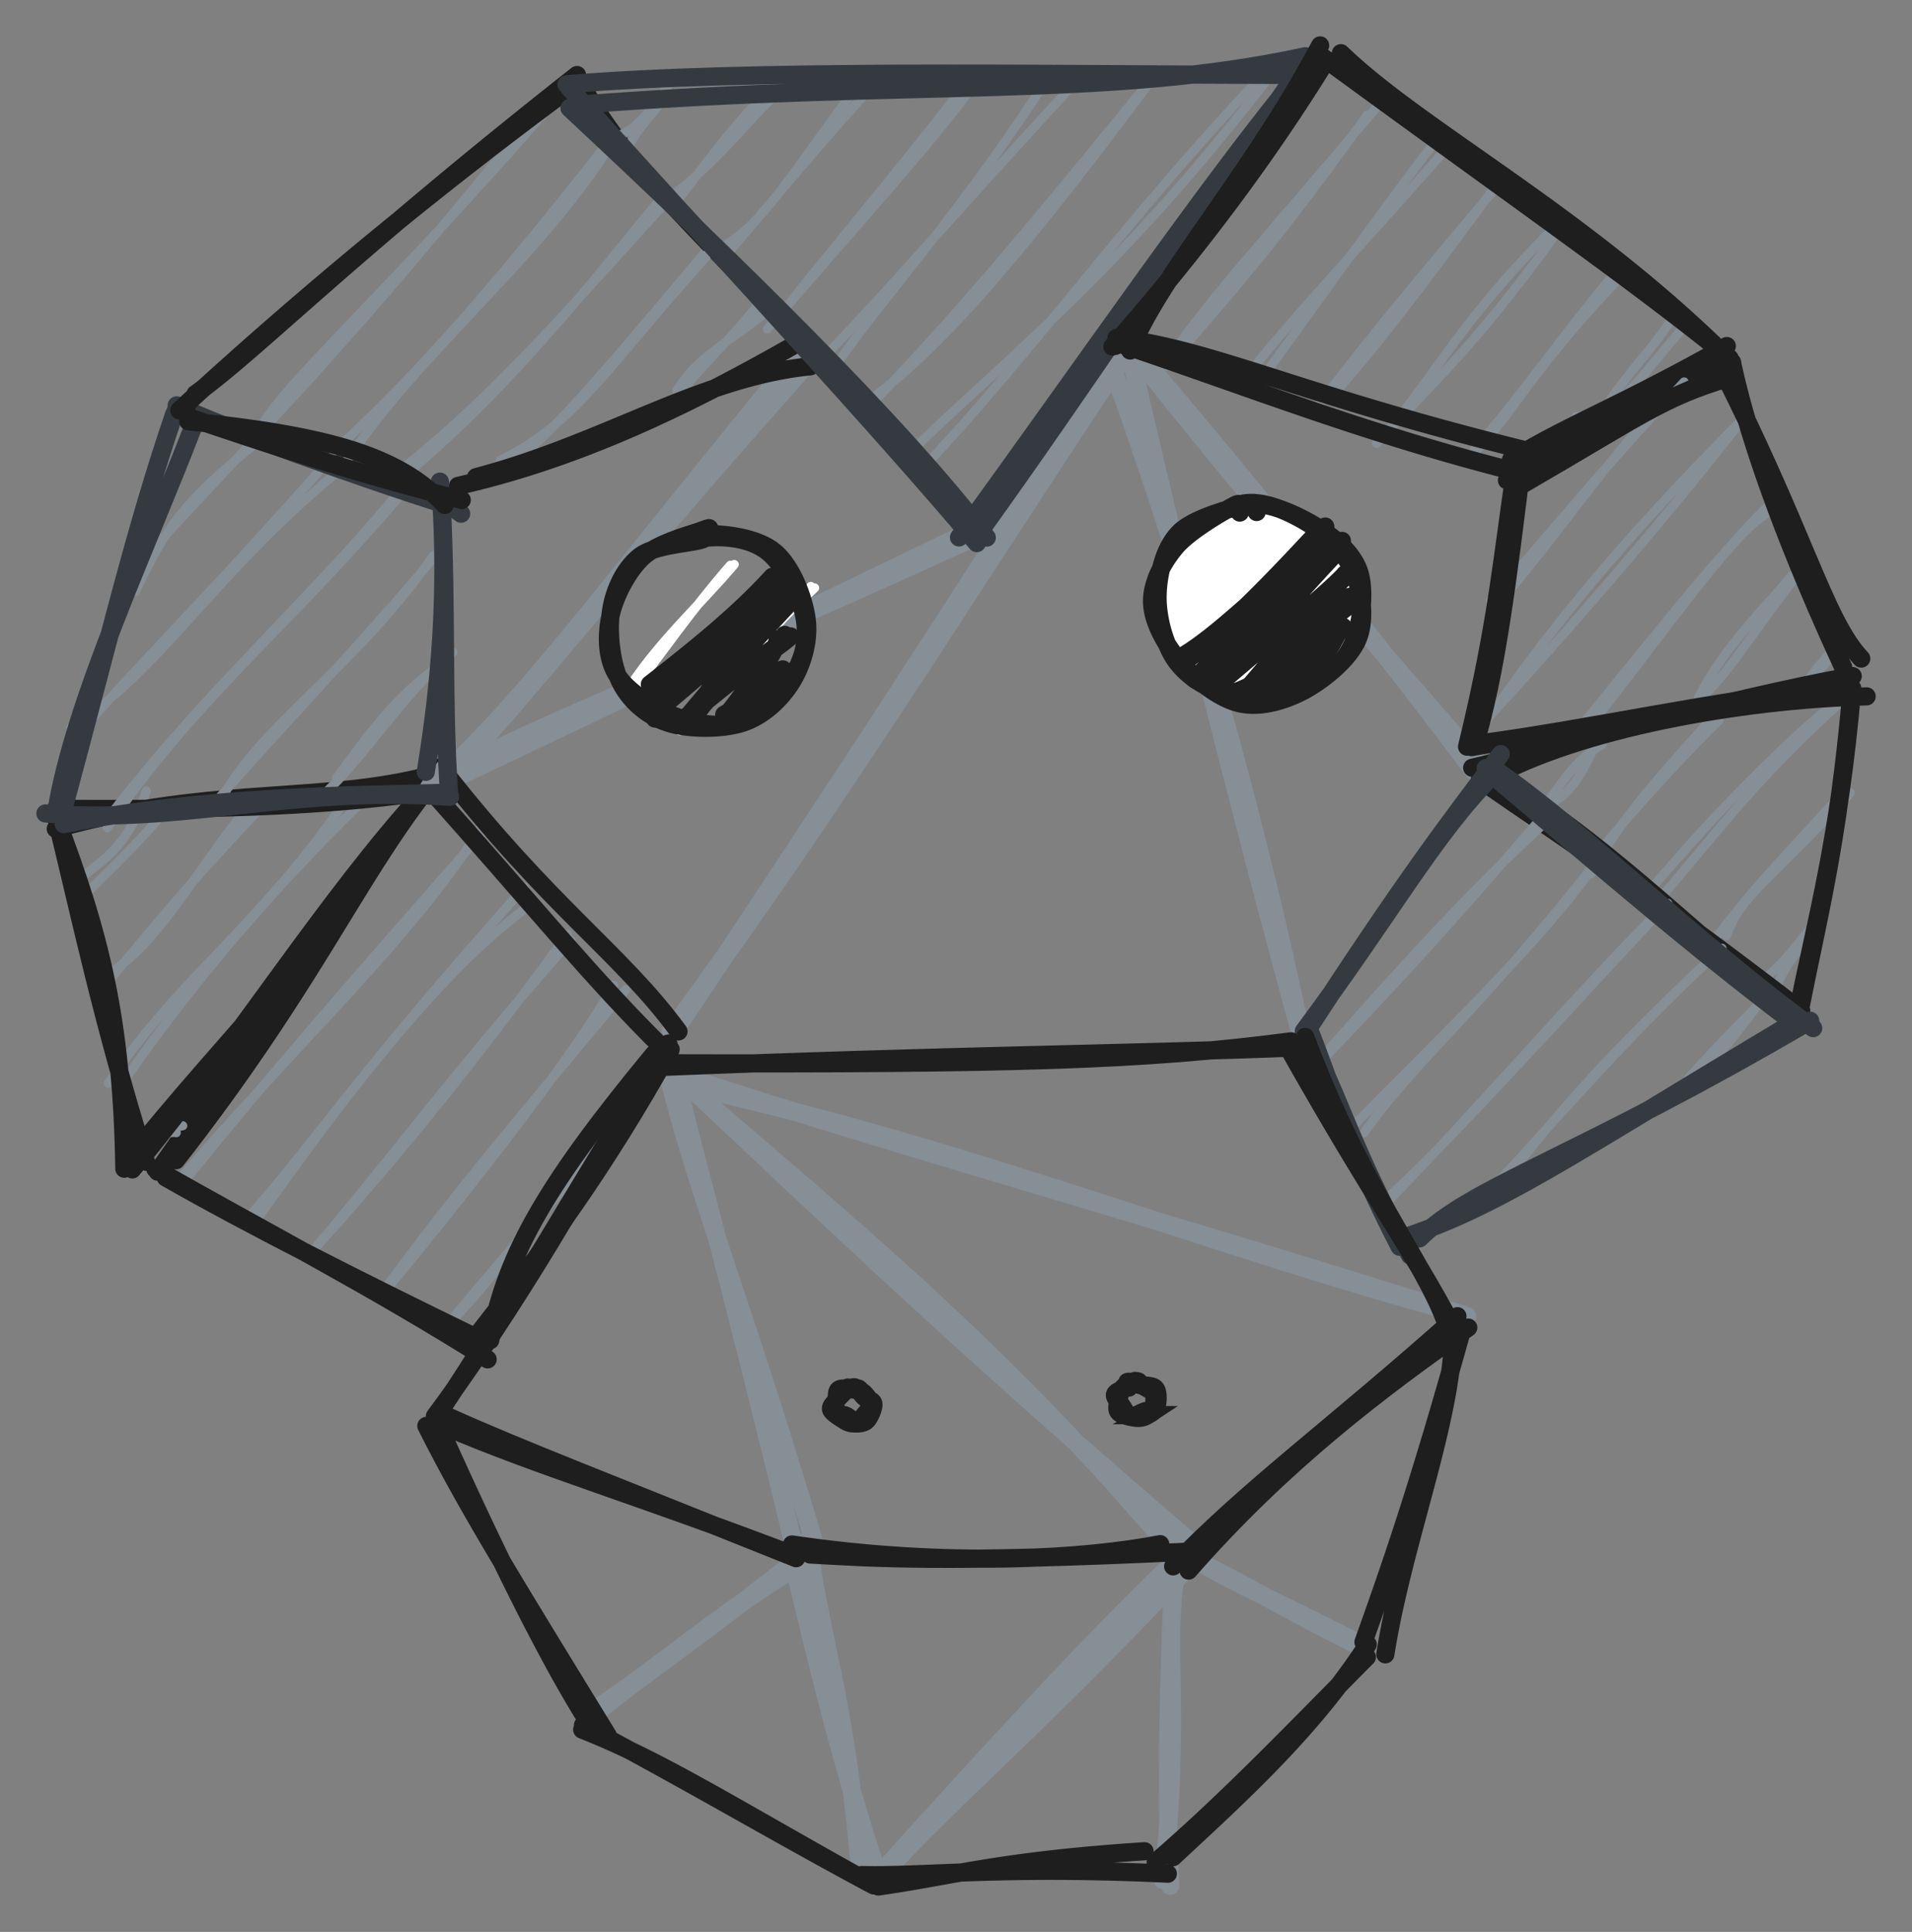 <svg xmlns="http://www.w3.org/2000/svg" width="420.88" height="425.24">
    <rect width="100%" height="100%" fill="#808080" stroke="none"/>
    <path
        d="M261.38 342.6c10.88 4.98 22.08 12.02 38.82 20.21m-38.93-20.64c10.59 6.7 22.4 11.41 39.02 20.16M130.9 376.34c14.34-9.47 28.11-21.72 44.45-31.4m-43.87 31.9c10.64-8.7 21.42-15.56 44.57-34.04m1.87-3.87c2.48 21.75 7.98 33.02 11.25 71.2m-15.23-69.26c5.63 24.48 11.92 49.65 19.22 71.47m-.79 2.73c12.26-15.01 33.88-32.43 68.38-69.28m-68.5 68.3c25.07-27.85 47.37-52.15 65.1-69.23m1.88.68c-3.44 11.85 1 32.72-3.25 68.26m2.51-68.86c-1.39 23.62-1.78 50.53-.9 70.15M146.95 236.04c6.15 25.62 18.07 55.08 32.43 104.04m-31.5-106.43c5.6 23.03 12.21 45.76 27.45 108.94"
        stroke="#868e96" stroke-width="4" fill="none" stroke-linecap="round" />
    <path
        d="M148.27 236.38c38.78 33.47 72.8 60.94 110.5 105.78M148.23 235.85c33.04 31.09 65.39 62.14 115.3 104.78M155.98 240.1c58.99 13.36 111.85 34.7 165.73 49.13M151.8 237.35c47.4 15.46 97.65 29.2 171.15 52.4M246.83 74.26c17.6 22.1 37.78 47.22 78.28 93.07m-77.03-92.55c25.6 30.12 50.93 61.03 76.35 94.96"
        stroke="#868e96" stroke-width="4" fill="none" stroke-linecap="round" />
    <path d="M243.4 76.87A1095.7 1095.7 0 0 1 287 230.26M248.17 75.34a3723.69 3723.69 0 0 0 38.62 154.07"
        stroke="#868e96" stroke-width="4" fill="none" stroke-linecap="round" />
    <path
        d="M249.3 75.75c-34.75 51.67-62.24 97.47-101.62 151.1m97.56-148.6a6782.5 6782.5 0 0 1-96.98 149.1M98.44 172.08c31.72-14.94 66.76-31.9 116.16-55.61M99.13 169.93c24.7-12.83 55.06-23.94 117.02-52.4"
        stroke="#868e96" stroke-width="4" fill="none" stroke-linecap="round" />
    <path d="M98.1 170.05c20.3-19.2 37.08-42.85 78.39-93.01m-79.06 95.4c19.42-19.98 33.24-39.6 81.35-93.51"
        stroke="#868e96" stroke-width="4" fill="none" stroke-linecap="round" />
    <g fill-rule="evenodd" fill="none" stroke-linecap="round">
        <path
            d="M94.86 172.33s0 0 0 0m0 0s0 0 0 0m-55.68 87.7c27.22-31.68 52.57-54.62 67.04-78.46m-65.33 78.1c13.1-16.23 27.75-33.75 65.86-76.94M57 267.8c17.08-24.04 39.86-54.72 60.44-69.07m-62.1 68.43c13.25-14.85 23.05-30.36 60.1-71.85m-46.96 80.46c16.22-18.02 33.94-39.04 56.44-70.15m-56.99 70.73c16.86-19.53 32.18-40.57 57.76-69.36m-39.67 75.74c20.48-24.9 40.44-50.7 49.08-65.88M84.3 284.3c17.7-24.36 37.05-46.47 53.44-66.46M99.9 290.36c10.75-11.52 27.14-32.95 42.53-52.64m-44.2 54.2a1288.76 1288.76 0 0 1 43-49.4"
            stroke="#868e96" stroke-width="2" />
        <path
            d="M149.35 227.03c-12.75-17.4-28.08-27.04-52.33-58.16m49.22 62.15c-16.15-15.88-28.38-31.3-52.77-58.57m.08 1.76c-15.5 19.98-25.5 43.7-54.8 81.17m55.72-83.55C81.73 189.9 70.1 207.84 34.7 257.9m-.5-.6c22.41 12.86 48 26 73.14 41.91m-70.85-40.03c17.86 10.2 42.4 22.65 67.9 35.03m3.53.78c3.3-19.2 13.3-35.45 35.96-62.9m-40.35 63.72c16.65-21.27 29.08-37.92 44.1-64.82m-.5-1.3s0 0 0 0m0 0s0 0 0 0"
            stroke="#1e1e1e" stroke-width="4" />
    </g>
    <g fill-rule="evenodd" fill="none" stroke-linecap="round">
        <path
            d="M13.09 179.33s0 0 0 0m0 0s0 0 0 0m2.52 16.18c4.4-5.37 11.9-6.57 16.58-21.4m-14.05 23.43c2.66-3 8.9-8.15 19.06-19.96m-13.54 36.85c10.92-6.17 19.53-22.87 30.97-36.92m-31.8 39.86c11.92-14.73 22.84-27.43 36.55-41.59m-35.55 62.68c15.66-23.5 34.78-35.74 53.93-64.8M27.9 237.1c15.77-22.83 36.1-45.73 53.77-62.5M30.2 258.04c2.3-3.02 4.75-9.48 8.6-8.72m-7.27 7.62c2.1-4.47 4.76-8.55 8.7-9.15"
            stroke="#868e96" stroke-width="2" />
        <path
            d="M97.99 169.7c-24.7 7.66-50.4 2.72-85.71 12.73m80.4-8c-22.82 3.32-49.63 3.8-80.38 3.6m-.1 1.67c9.83 25.82 14.69 44.66 15.17 77.55m-15.21-78.08c5.55 22.61 10.26 45.47 19.98 76.55m-4.57.6c22.85-29.06 49.35-53.23 67.09-86.14M29.13 257.4c23.56-28.46 42.69-59.49 64.2-83.07m1.09-1.14s0 0 0 0m0 0s0 0 0 0"
            stroke="#1e1e1e" stroke-width="4" />
    </g>
    <g fill-rule="evenodd" fill="none" stroke-linecap="round">
        <path
            d="M38.66 90.94s0 0 0 0m0 0s0 0 0 0m-8.77 39.19c6.66-14.27 10.88-19.86 26.05-32.23m-26.59 27.96c7.41-8.82 15.51-16.91 25.81-28.24m-39.62 62.53c19.86-12.51 31.12-33.51 58.75-56.26m-58.33 59.33c13.61-16.21 28.73-30.48 56.47-62M23.6 182.22c19.76-29.14 40.8-44.7 68.01-77.3m-66.89 73.93c20.65-26.87 45.56-48.92 63.11-70.65M48.6 176.08c9.33-17.08 29.04-28.46 46.78-53.74M47.3 176.69c16.82-19.16 34.34-37.17 50.01-56.15m-23.25 50.72c6.61-8.76 11.9-17.05 23.72-25.64M71.4 174.7c9.22-8.48 16.6-21.24 28.3-31.15m-6.28 29.53a26.68 26.68 0 0 1 4.16-5.12m-3.44 5.63c1.62-1.8 2.47-3.06 4.37-4.05"
            stroke="#868e96" stroke-width="2" />
        <path
            d="M101.5 113.07C85.94 100.95 69 103.16 38.9 89.23m59.72 22.04c-23.5-7.45-44.83-15.7-59.88-21.03m3.8 3.64c-10.14 26.49-26.2 60.4-30.15 84.82m25.96-87.57c-8.77 25.7-14.29 49.62-24.7 88.09m-3.65-.17c30.24 2.5 53.82-6.07 89.07-3.66m-85.02 6.02c31.16-6.28 64.26-6.34 84.47-6.91m-4.79-4.61c1.98-12.4 5.42-35.67 3.1-63.88m2.03 68.83c-1.4-20.05-.45-39.9-1.62-64m1-1.23s0 0 0 0m0 0s0 0 0 0"
            stroke="#343a40" stroke-width="4" />
    </g>
    <g fill-rule="evenodd" fill="none" stroke-linecap="round">
        <path
            d="M41.03 90s0 0 0 0m0 0s0 0 0 0m17.27 2.46c8.67-12.3 26.52-27.57 61.46-67.55M58.82 93.6c16.6-17.91 33-36.42 61.09-71.34m-44.5 80.56c15.89-24.36 41.85-44.61 57.56-68.74M73.4 99.4c19.95-18.1 37.87-39.33 61.44-69.25M88.8 102.93c23.29-18.26 47.59-47.85 58.36-58.87m-57.6 60.24c24.43-20.68 42.1-43.94 55.42-60.05m-34.85 57.07c17.5-8.65 23.49-20.98 47.22-46.85m-44.58 47.84c10.6-9.18 18.17-17.8 43.05-47.55m-6.86 31.2c4.52-7.37 11.53-10.64 19.45-17.11m-20.66 21.92c2.99-7.62 10.12-12.25 19.5-24.22"
            stroke="#868e96" stroke-width="2" />
        <path
            d="M43.02 86.75c13.63-9.8 32.63-29.77 84-70.23m-87.55 73.8a1024.02 1024.02 0 0 1 85.9-70.87m2.3-1.42C138.2 37.87 157.78 54 175.76 74.8m-52.12-54.27c17.4 15.78 32.85 33.26 52.7 54.78m2.03 5.32c-24.33 2.44-45.23 16.94-73.56 24.39m70.6-29.4c-25.43 14.57-49.13 25.57-74.58 31.33m-2.94 4.2c-9.51-10.25-24.07-15.2-56.44-18.41m60.19 17.33c-12.85-3.31-28.52-7.44-60.31-18.3m-.3-1.77s0 0 0 0m0 0s0 0 0 0"
            stroke="#1e1e1e" stroke-width="4" />
    </g>
    <g fill-rule="evenodd" fill="none" stroke-linecap="round">
        <path
            d="M126.35 20.5s0 0 0 0m0 0s0 0 0 0m7.8 8.9c2.82 1.94 8.1-3.07 13.12-10.89m-8.85 13.84c1.9-4.52 6.07-7.85 8.46-11.78m-2.61 25.27c12.1-8.44 19.18-17.96 25.28-23.84m-20.53 22.11c2.87-2.92 7.38-10.78 21.77-26.27m-15.86 38.5c12.49-5.38 15.12-12.5 36.23-40.73m-32.31 41.65c9.14-10.39 17.37-20.93 34.26-39.53m-24.2 54.7C189.59 48.27 205 31.8 216.38 16.01m-45.05 53.86c10.74-13.83 23.83-28.88 41.55-51.75m-29.68 63.46c9.8-14.7 28.75-34.9 48.68-66.36m-50.91 63.81c13.18-13.5 28.45-31.34 55.45-60.6M191 88.4c12.7-9.32 28.05-24.28 63.56-72.25m-64.2 74.33c20.5-21.09 37.72-41.95 64.84-75.23m-56.13 85.56c23.24-22.76 47.05-40.45 81-84.77m-78.51 88.64c25.17-26.1 46.18-56.77 78.93-90.8m-66.26 102.01c.3-4.08 1.6-9.32 17.66-19.6m-19.2 18.22c6.55-2.63 9.23-8.79 17.85-16.67"
            stroke="#868e96" stroke-width="2" />
        <path
            d="M125.36 23.8c36.37 33.9 72.95 69.7 91.85 94.53M125.37 19.4c33.43 37.27 68.2 74.66 89.65 100.14m-3.92-1.25c28.48-39.17 55.23-78.34 76.1-103.44m-71.33 101.91C238.56 85.15 259.95 52.6 287 13.98m.36-1.6C243.46 21.9 200.53 17.4 128 23m158.02-6.49c-59.04-.14-121.24-1.3-161.31 2.04m1.63 1.94s0 0 0 0m0 0s0 0 0 0"
            stroke="#343a40" stroke-width="4" />
    </g>
    <g fill-rule="evenodd" fill="none" stroke-linecap="round">
        <path
            d="M292.2 13.36s0 0 0 0m0 0s0 0 0 0M257 80.69c11.34-13.58 22.19-24.7 43.94-55.34m-44.72 55.07c10.08-14.8 21.47-26.81 46.79-56.8M275.35 86.7c12.96-17.87 30.48-42.58 40.74-55.75m-42.6 53.09c10.68-13.81 23.3-26.77 45.77-52.3m-26.6 55.99c8.43-9.12 19.35-23.14 38-48.81M288.9 90.99c9-11.97 18.62-24.08 41.48-50.9M303 97.6c12.63-13.83 16.77-25.13 39.25-47.7m-37.31 45.9c8.89-10.3 18.39-17.87 36.9-43.4m-19.38 48.86c9.19-7.2 12.24-17.3 33.86-39.86m-31.95 37.79c11.54-13.34 21.4-27.86 32.02-40.07m-9.48 32.56c9.47-.41 13.29-7.74 23.3-19.17m-20.23 24.45c3.77-10.8 12.19-17.73 18-26.64"
            stroke="#868e96" stroke-width="2" />
        <path
            d="M245.78 74.38c21.4 2.56 40.3 12.5 90.55 24.86m-90.7-23.85c28.28 9.44 55.14 20.2 88.83 28.64m-1.85-2.8c12-7.48 24.46-12.03 47.5-25.06m-46.25 25.58a296.22 296.22 0 0 1 45.58-23.18m1.84 1.17c-32.13-32.2-68.42-50.9-86.11-68.03m85.56 67.15c-20.74-16.84-42.3-31.71-90.4-66.88m.26-1.98c-14.9 28.2-35.14 50.47-41.82 67.15m42.22-62.3c-14.88 23.92-31.3 44.58-46.12 61.43m.65-.15s0 0 0 0m0 0s0 0 0 0"
            stroke="#1e1e1e" stroke-width="4" />
    </g>
    <g fill-rule="evenodd" fill="none" stroke-linecap="round">
        <path
            d="M332.52 104.09s0 0 0 0m0 0s0 0 0 0m-4.59 30.74c13.26-14.43 23.7-31.2 38.38-46.64m-38.23 44c12.4-13.67 21.44-25.48 42.64-48.13m-47.95 81.09c18.52-27.53 35.06-46.8 60.06-72.1m-58.18 68.17c21.62-23.56 41.92-47.08 58.87-68.83m-36.07 70.66c18.83-23.63 33.7-45.62 41.55-50.04m-43.73 50.23c17.36-21.24 34.06-42.6 45.06-52.9m-17.59 45.76c5.07-12.18 16-22.38 21.62-29.37m-23.16 29.65c8.92-6.71 12.76-15.13 24.83-30.22m2.16 26.04c-.58-2.66 1.72-3.8 6.96-9.67m-7.53 8.53c.32-2.03 2.47-4 5.87-8.13"
            stroke="#868e96" stroke-width="2" />
        <path
            d="M335.21 100.62c-3.42 27.9-5.88 47.78-10.68 63.59m9.03-60.66c-2.79 17.64-3.74 32.58-10.62 60.8m.36-.4c26.81-3.41 53.08-9.81 83.84-12.97m-83.25 13.47c20.97-3.7 41.91-5.81 83.94-15.62m1.88-3.87c-8.33-8.83-12.63-28.61-32.3-66.74m28.32 68.67c-11.16-24.16-20.4-48.21-24.34-66.48m-.78 2.74c-14.68 4.36-19.34 8.35-45.48 23.49m45.35-24.47c-16.8 6.94-35.47 16.02-48.76 23.55m.8-1.63s0 0 0 0m0 0s0 0 0 0"
            stroke="#1e1e1e" stroke-width="4" />
    </g>
    <g fill-rule="evenodd" fill="none" stroke-linecap="round">
        <path
            d="M325.45 169.69s0 0 0 0m0 0s0 0 0 0m11.55 8.38c7.7-.88 11.13-7.1 14.6-15.25m-15.04 17.67c6.59-5.3 7.9-11.81 16.07-16.6m-2.35 28.45c6.15-12 16.39-22.85 27.4-35.2m-26.16 31.04c7.79-9.97 21.2-24.18 26.86-29.55m-15.01 37.12c13.88-16.36 28.17-31.02 42.46-42.75m-40.52 44.87c11.78-13.43 20.74-26.26 40.96-44.28m-26.23 52.37c3.46-9.31 8.25-10.74 27.26-31.43m-30.76 33.55c10.45-14.31 20.24-23.44 28.95-33.57m-18.11 41.8c4.69-3.77 6.75-6.37 10.54-11.27m-7.36 13.5c1.2-4.1 4.56-8.68 7.2-11.67"
            stroke="#868e96" stroke-width="2" />
        <path
            d="M327.93 170.44c19.67 10.94 35.09 25.68 66.02 52.48m-68.21-51.28c20.3 14.04 36.48 24.49 70.76 50.84m-.26-.34c3.99-20.28 8.35-36.17 11.3-69.68m-11.51 68.83c3.28-16.8 9-37.1 11.69-69.8m3.17 1.79c-27.83.73-63.47 7.15-83.17 18.22m79.87-22.67c-30.62 5.7-58.3 14.22-83.52 20.16m1.38.7s0 0 0 0m0 0s0 0 0 0"
            stroke="#1e1e1e" stroke-width="4" />
    </g>
    <g fill-rule="evenodd" fill="none" stroke-linecap="round">
        <path
            d="M327.04 169.1s0 0 0 0m0 0s0 0 0 0m-39.8 67.84c16.96-19.15 35.41-40.2 54.81-57.58m-52.76 55.86c14.14-14.96 24.21-25.02 51.1-56.5m-43.26 69.84c19.65-19.88 43.25-42.48 54.43-58.97m-51.27 59.76c9.73-14.32 26.74-28.37 50.72-59.18m-45.2 73.16c15.51-14.35 39.78-41.54 61.33-64.51m-61.64 65.69c20.54-21.22 43.72-48.14 59.92-64.12m-36.22 60.34c12.06-12.73 27.26-31.05 49.85-52.02m-50.25 54.51c12.66-16.86 26-32.03 48.57-52.94m-5.9 29.49c8.98-9.77 9.85-11.24 16-19.19m-15.92 16.91c4.57-5.23 8.74-9.48 15.41-16.2"
            stroke="#868e96" stroke-width="2" />
        <path
            d="M330.36 165.98c-10.39 13.72-21.63 28.32-44.26 63.37m42.4-58.58c-13.05 13.18-22.5 30.68-41.48 56.19m.86-1.09c6.14 15.28 8.67 26.25 20.21 48.56m-20.89-46.16c6.78 9.54 8.13 20.27 23.17 48.05m2.1-3.73c11.5-11.53 34.41-17.68 86-47.91m-90.85 48.18c21.8-6.98 37.33-17.99 86.46-47.37m5.05.81c-25.14-18.31-50.73-43.58-69.6-56.62m65.7 55.76c-27.37-20.63-54.75-45.02-68.02-55.8m-.17-.54s0 0 0 0m0 0s0 0 0 0"
            stroke="#343a40" stroke-width="4" />
    </g>
    <path
        d="M146.02 231.4c-16.99 26.4-31.75 53.22-50.25 80.88m48.65-80.74c-16.85 33.58-37.07 64.63-48.69 80.2m2.22 2.23c20.27 8.7 43.73 15.69 75.74 27.94m-75.04-30.1c15.06 6.82 36.13 14.94 76.6 31.17m-.92-3.02c34.8 5.14 64.83 3.08 81.07-.07m-77.08 2.27c14.01.8 30.2 1.93 82.08-.56m1.24 4.1c20.9-23.95 42.96-40.43 61.56-53.48m-64.96 52.55c16.67-17.37 35.22-30.62 62.58-55.06m-2.82.66c-5.08-13.46-18.08-28.6-30.69-62.12m32.3 63.4c-9.25-17.4-17.62-28.35-35.95-60.87m3.77-.3c-37.95 1.53-79.26 1.79-141.8 4.37m138.56-5.64c-32.36 4.23-60.55 5.03-138.92 4.83"
        stroke="#1e1e1e" stroke-width="4" fill="none" stroke-linecap="round" />
    <path
        d="M93.85 313.86c8.43 16.69 16.34 29.73 39.89 68.06m-37.34-68.5c11.4 25.6 23.83 51.05 33.16 65.75m-1.4 1.55c16.89 6.67 30.89 15.59 60.13 31.94m-59.96-32.91c24.64 13.08 43.12 24.11 64 35.26m1.02.23c16.7-2.38 26.86-5.69 58.59-7.76m-62.24 5.24c13.73.33 31.08-2 67.37-.3m1.14-3.63c14.46-13.47 30.5-27.79 42.85-46.83m-46.66 47.91c16.14-13.9 31.28-29.85 46.47-45.12m4.08-.61c4.04-25.78 15.99-54.42 14.82-73.37m-19.63 70.67c5.15-14.45 11.72-32.82 21.67-68.62M187.55 305.57c.8.03 1.86.38 2.6 1.05a7.51 7.51 0 0 1 1.85 2.98c.1.69-.61.64-1.17 1.2-.56.56-1.42 2-2.2 2.14-.76.14-1.64-.98-2.41-1.33-.78-.34-1.88-.1-2.23-.76-.34-.65 0-2.3.16-3.15.15-.85-.01-1.67.75-1.96.76-.3 3.15.22 3.83.2.68-.01.43-.21.26-.3m-2.16.12c.8-.2.96-.6 1.53-.3.57.3 1.25 1.47 1.9 2.06.66.6 1.93.66 2 1.52.09.86-.76 2.95-1.52 3.66-.76.7-2.16.66-3.04.6-.9-.05-1.46-.43-2.25-.93-.78-.51-2.27-1.41-2.5-2.11-.2-.7.6-1.32 1.22-2.11.62-.78 2.2-2.22 2.49-2.6.3-.37-.61.12-.73.35M249.48 304.28c.99.06 2.69 1.13 3.46 1.55.76.42.98.3 1.12 1 .14.7.07 2.6-.27 3.24-.35.64-.96.31-1.8.58-.81.27-2.3 1.26-3.14 1.06-.85-.2-1.35-1.5-1.92-2.29-.57-.78-1.62-1.79-1.5-2.43.13-.65 1.38-.99 2.25-1.44.86-.44 2.59-.97 2.94-1.24.36-.26-.61-.33-.8-.35m-1.65.23c.55-.22 1.57.4 2.6.64 1.04.25 2.97.02 3.6.83.64.8.5 3.02.2 4-.28.97-1.24 1.43-1.96 1.83a3.7 3.7 0 0 1-2.33.6c-1.01-.07-3-.5-3.71-.99s-.64-1.03-.57-1.92c.08-.9.58-2.68 1-3.44a2.6 2.6 0 0 1 1.54-1.13c.25-.05-.01.84-.05.81"
        stroke="#1e1e1e" stroke-width="4" fill="none" stroke-linecap="round" />
    <g stroke-linecap="round" fill="none">
        <path
            d="M141.24 122.87s0 0 0 0m0 0s0 0 0 0m-2.28 29.63c6.4-8.33 13.38-18.43 21.81-28.08m-21.98 26.46c6.71-10.1 15.5-17.96 22.83-26.63m-12 36.59c9.21-10.3 19.2-21.7 29.7-31.43m-28.67 30.57c7.68-8.21 13.26-13.87 27.83-30.9"
            stroke="#fff" stroke-width="2" />
        <path
            d="M155.07 118.4c4.53-.5 10.03.13 13.66 2.85 3.62 2.72 7.02 9.13 8.1 13.49a17.2 17.2 0 0 1-1.58 12.72c-2.2 3.97-7.25 9.37-11.59 11.1-4.34 1.75-9.85.94-14.46-.67-4.6-1.6-10.65-5.3-13.14-8.96-2.48-3.66-2.64-8.66-1.75-13.04.9-4.38 3.71-10.03 7.12-13.24 3.4-3.2 10.93-5.05 13.32-5.97 2.38-.92.97-.14.98.45m-1.8.52c4.76-.37 12.38.55 16.31 3.62 3.94 3.08 6.61 10.04 7.3 14.83.68 4.78-.84 10.04-3.18 13.87-2.33 3.83-6.25 7.59-10.82 9.1-4.56 1.52-12.07 1.48-16.55 0a18.07 18.07 0 0 1-10.38-8.85c-2.08-4.11-2.8-11.14-2.1-15.77.7-4.62 2.96-9.36 6.32-11.98 3.36-2.62 11.63-2.88 13.86-3.76 2.23-.88-.6-1.71-.48-1.5"
            stroke="#1e1e1e" stroke-width="4" />
    </g>
    <g stroke-linecap="round">
        <path
            d="M284.83 113.06c4.45 1.2 8.44 5.32 10.93 9.07 2.49 3.74 4.83 9.1 3.99 13.4-.84 4.32-5.15 9.44-9.03 12.5-3.9 3.03-9.66 5.73-14.28 5.76-4.63.03-9.66-2.59-13.47-5.58-3.8-2.99-8.5-8.06-9.38-12.37-.9-4.3 1.49-9.65 4-13.49 2.53-3.85 6.2-8.32 11.15-9.6 4.94-1.28 14.73 1.3 18.5 1.93 3.78.65 4.14 1.72 4.15 1.95m-16.33-6.08c4.72-.55 11.24 3.1 15.16 5.7 3.92 2.58 7.44 5.54 8.38 9.84.93 4.3-.8 11.52-2.8 15.91-2 4.4-5.08 8.48-9.23 10.43-4.15 1.94-10.93 2.28-15.68 1.23-4.75-1.04-9.81-3.87-12.84-7.5-3.04-3.62-5.6-9.68-5.38-14.24.22-4.55 3.1-9.72 6.7-13.1 3.59-3.38 12.12-6.06 14.83-7.18 2.7-1.12 1.5.01 1.44.46"
            fill="#fff" />
        <path
            d="M274.55 111.02c4.52-.74 11.1 2.38 15.23 4.9 4.13 2.53 8.2 5.9 9.5 10.26 1.3 4.37.32 11.75-1.71 15.94-2.02 4.2-5.9 7.43-10.43 9.18-4.55 1.75-12.13 2.28-16.84 1.3a18.66 18.66 0 0 1-11.45-7.17c-2.58-3.6-4.17-9.78-4.03-14.5.13-4.7 1.48-10.43 4.84-13.78 3.37-3.34 12.5-5.56 15.33-6.3 2.83-.74 1.46 1.48 1.63 1.85m-2.9-1.86c4.86-.84 11.03 2.25 15.1 4.86 4.09 2.61 7.72 6.61 9.38 10.8 1.66 4.18 2.43 10.1.6 14.33-1.84 4.24-7.31 8.75-11.62 11.1-4.3 2.32-9.68 3.9-14.21 2.9-4.52-.98-9.71-5.17-12.93-8.82-3.23-3.66-6.22-8.87-6.43-13.13-.21-4.26 2.15-8.85 5.15-12.44 3-3.6 10.52-7.87 12.88-9.14 2.35-1.27.89 1.15 1.27 1.52"
            stroke="#1e1e1e" stroke-width="4" fill="none" />
    </g>
    <path
        d="M144.52 153.15c7.12-10.16 15.57-14.48 27.5-27.17m-28.97 24.67c8.88-6.97 19-14.92 26.98-23.7m-1.47 2.1c-4.38 3.53-10.83 9.44-24.39 29.11m26.26-29.65c-5.27 6.6-12.25 13.07-26.32 29.17m.01-1.68c12.1-9.6 20.12-17.09 31.21-24.5m-30.69 24.88c7.45-5.94 15.73-13.85 30.32-25.19m-1.2-.9c-3.58 4.73-12.14 11.34-20.83 27.07m22.22-26.14c-7.63 8.25-14.85 15.73-23.7 26.43m1.35.25c4.87-8.09 14.17-11.84 21.21-17.82m-23.35 18.08c7.41-5.97 15.2-12.44 23.21-18m-2.66.58c-.06 1.75-4.57 8.94-10.45 16.28m11.98-17.28c-5.27 7.14-9.53 13.92-13.3 18.22m1.33-.95c.7-1.9 6.47-3.2 10.22-8.8m-11.57 9.11c3.43-1.97 8.47-6.45 12.87-9.98M260.8 144.15c9.18-5.66 19-16.59 31.74-25.6m-32.41 27.67c12.91-10.47 24.07-22.78 30.76-29.9m.83-.42c-6.86 6.46-11.84 16.35-28.71 33.6m29.33-31.62c-11.41 12.01-21.11 24.08-27.35 30.16m1.2-1.23c5.36-5.6 14.76-11.97 27.25-27M264.53 149c11.17-11.17 22.23-20.33 29.11-28.86m1.75-1.08c-9.17 6.95-12.1 15.37-26.99 31.1m25.8-28.59c-6.87 7.23-13.91 15.44-25.61 28.36m-1.76-.99c11.92-6.56 22.13-15.63 30.42-22.96m-29.84 25.33c11.6-10.08 23.27-19.3 28.52-24.7m1.83-2.16c-7.29 9.61-11.69 14.14-22.65 27.91m20.94-25.95c-4.29 5.8-9.82 11.42-22.9 26.92m-.94-1.07c8.87-3.35 11.8-9.16 24.98-19.18m-24.3 20.38c7.18-6.47 13.11-11.57 24.39-22.13m-2 1.43c-3.42 3.9-8.45 13.08-17.12 19.6m17.62-20.72c-4.18 4.8-7.81 11-17.48 22.98m-1.72-.86c6.24-5.45 14.59-9.83 19.05-15.77m-16.65 15.46c3.66-3.15 8.82-8.04 15.5-15.14m-.55-.17a73.15 73.15 0 0 0-6.85 13.02m7.53-12.14c-2.16 4.56-4.47 7.25-8.79 12.3"
        stroke="#1e1e1e" stroke-width="4" fill="none" stroke-linecap="round" />
</svg>